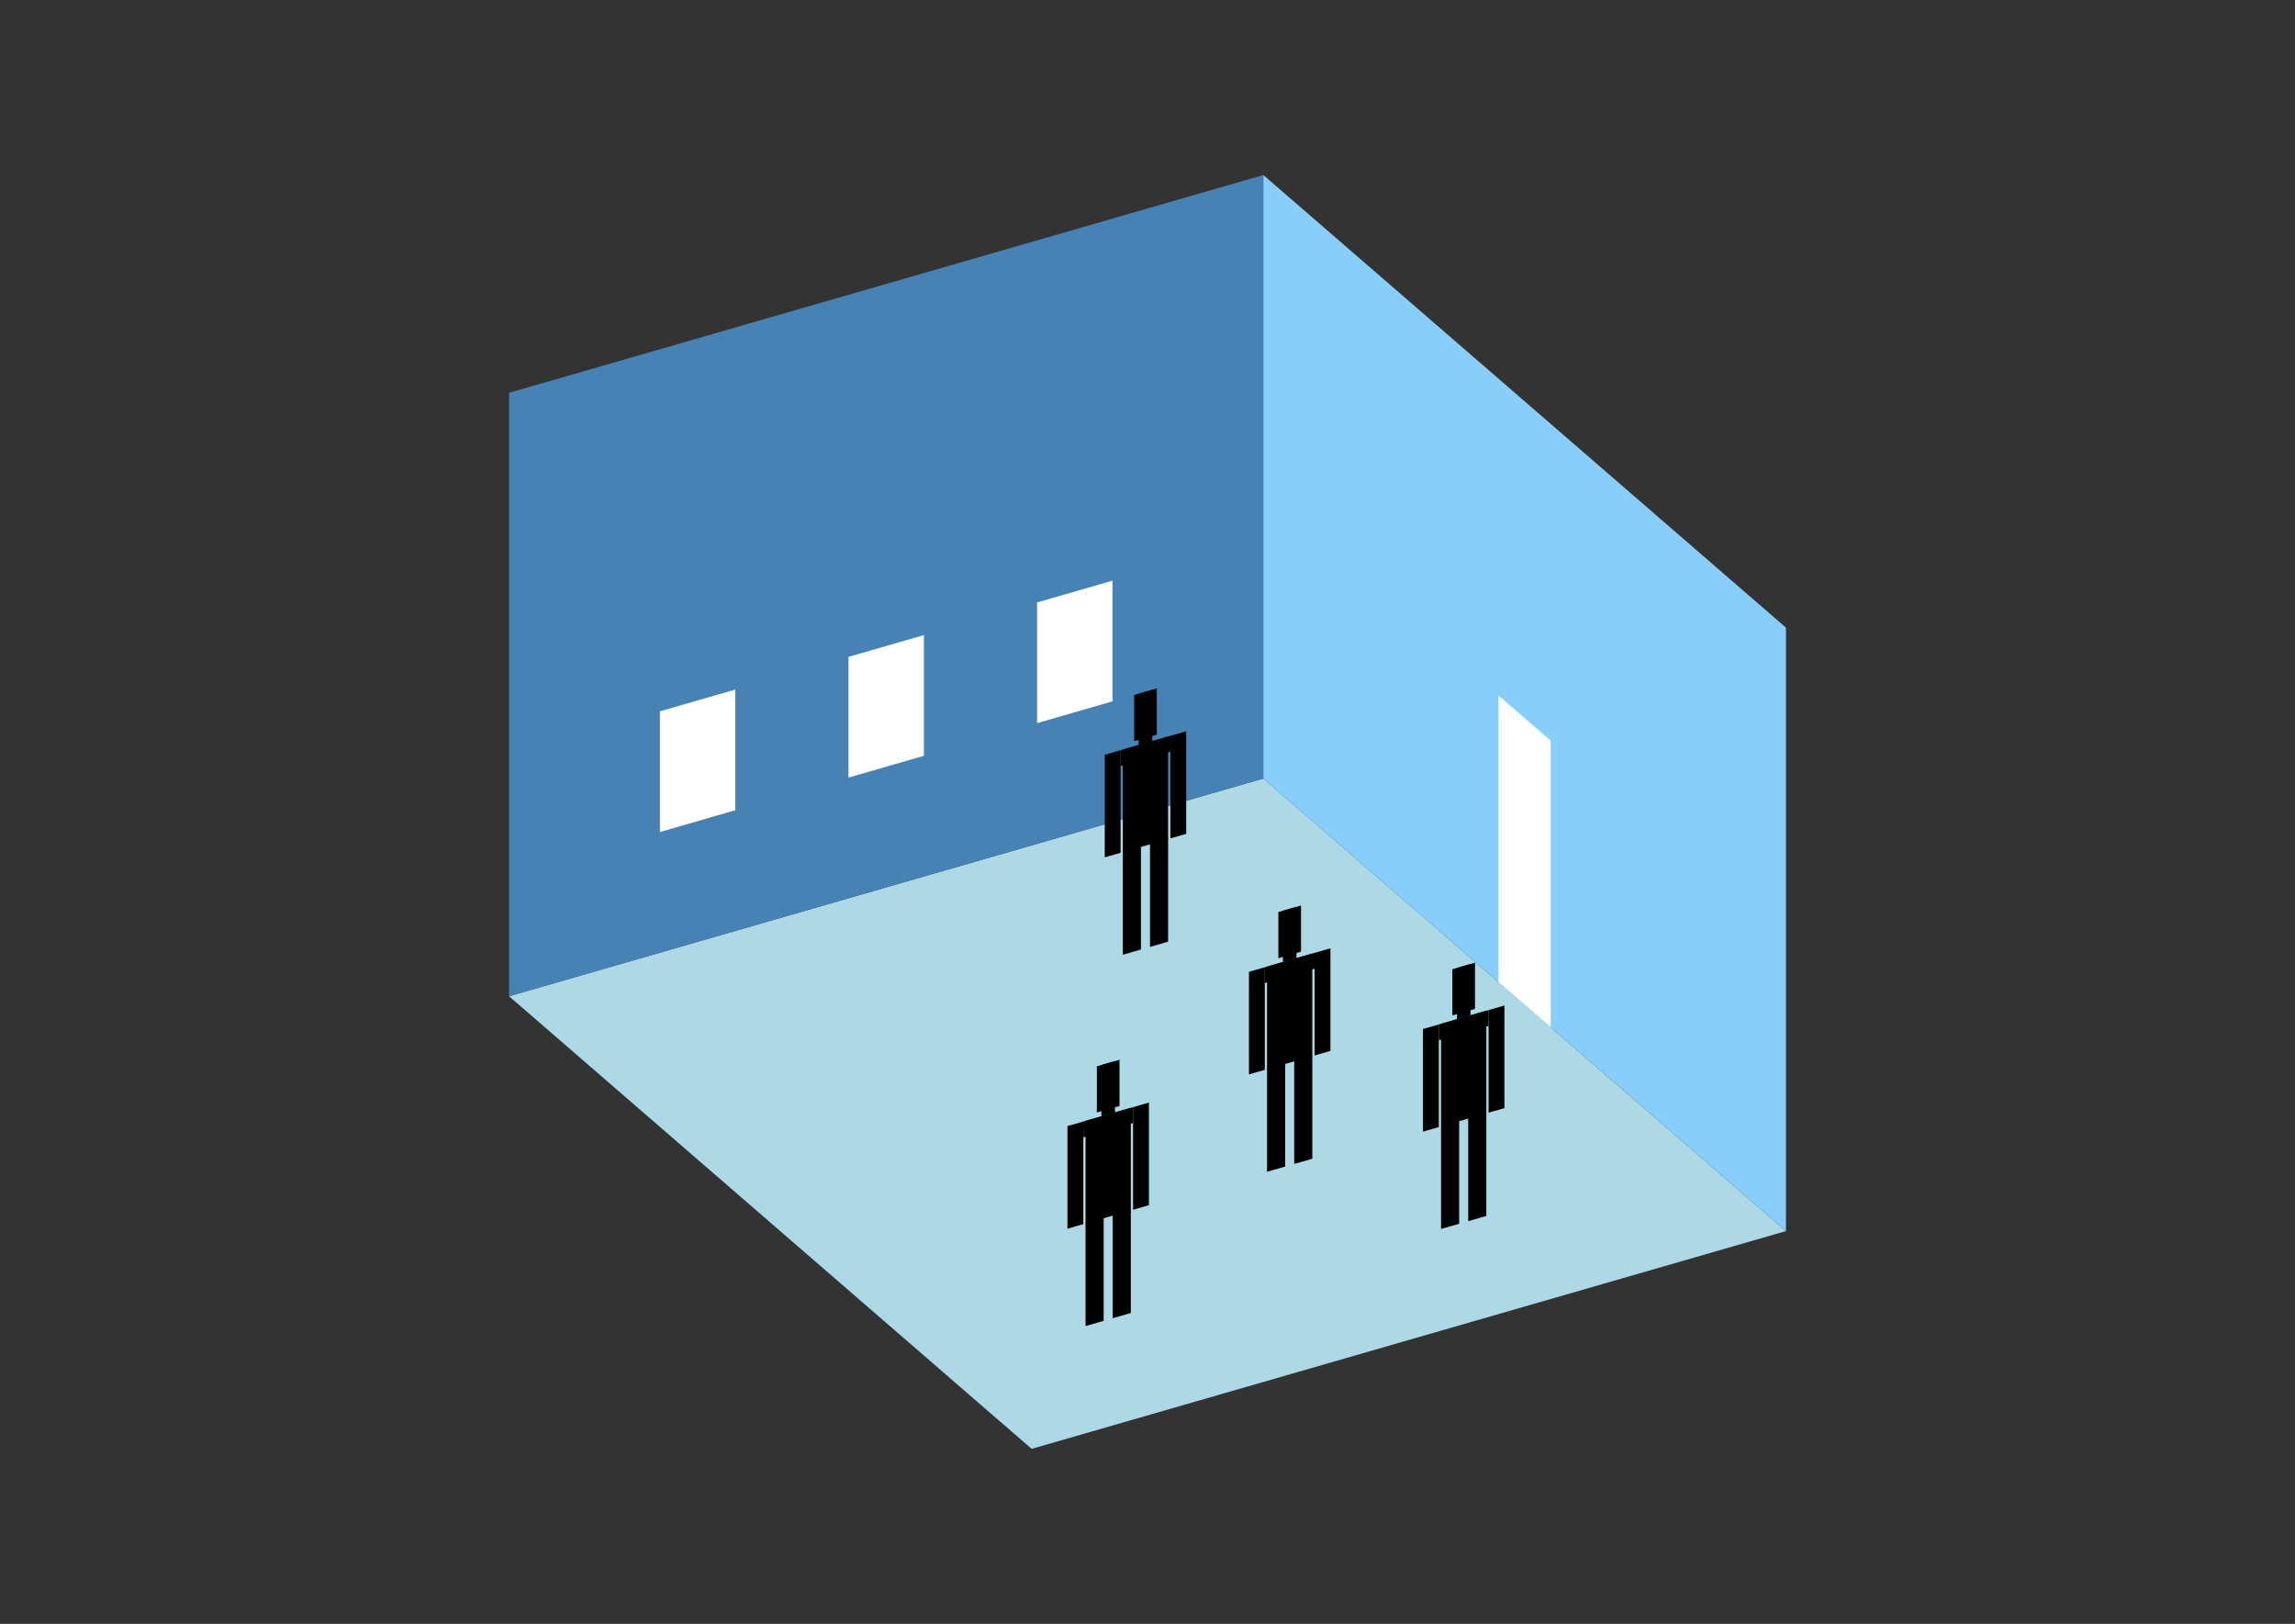 <?xml version="1.0" encoding="UTF-8"?>
<svg
  xmlns="http://www.w3.org/2000/svg"
  width="848"
  height="600"
  style="background-color:white"
>
  <rect width="100%" height="100%" fill="#333333" stroke="none"/>
  <polygon fill="lightblue" points="381.193,535.328 188.095,368.1 466.807,287.643 659.905,454.87" />
  <polygon fill="steelblue" points="188.095,368.1 188.095,145.13 466.807,64.672 466.807,287.643" />
  <polygon fill="lightskyblue" points="659.905,454.87 659.905,231.9 466.807,64.672 466.807,287.643" />
  <polygon fill="white" points="573.011,379.618 573.011,273.707 553.701,256.984 553.701,362.895" />
  <polygon fill="white" points="243.837,307.414 243.837,262.82 271.709,254.775 271.709,299.369" />
  <polygon fill="white" points="313.515,287.3 313.515,242.706 341.387,234.66 341.387,279.254" />
  <polygon fill="white" points="383.194,267.186 383.194,222.592 411.065,214.546 411.065,259.14" />
  <polygon fill="hsl(324.0,50.0%,72.092%)" points="414.891,352.76 414.891,314.476 421.58,312.545 421.58,350.829" />
  <polygon fill="hsl(324.0,50.0%,72.092%)" points="431.614,347.932 431.614,309.648 424.925,311.579 424.925,349.863" />
  <polygon fill="hsl(324.0,50.0%,72.092%)" points="408.202,316.786 408.202,278.881 414.055,277.191 414.055,315.096" />
  <polygon fill="hsl(324.0,50.0%,72.092%)" points="432.45,309.786 432.45,271.881 438.303,270.191 438.303,308.096" />
  <polygon fill="hsl(324.0,50.0%,72.092%)" points="414.055,283.044 414.055,277.191 432.45,271.881 432.45,277.734" />
  <polygon fill="hsl(324.0,50.0%,72.092%)" points="414.891,314.855 414.891,276.95 431.614,272.122 431.614,310.027" />
  <polygon fill="hsl(324.0,50.0%,72.092%)" points="419.072,273.848 419.072,256.791 427.433,254.377 427.433,271.434" />
  <polygon fill="hsl(324.0,50.0%,72.092%)" points="420.744,275.26 420.744,256.308 425.761,254.86 425.761,273.812" />
  <polygon fill="hsl(324.0,50.0%,50.66%)" points="468.178,432.952 468.178,394.668 474.867,392.737 474.867,431.021" />
  <polygon fill="hsl(324.0,50.0%,50.66%)" points="484.901,428.125 484.901,389.841 478.212,391.772 478.212,430.056" />
  <polygon fill="hsl(324.0,50.0%,50.66%)" points="461.489,396.978 461.489,359.074 467.342,357.384 467.342,395.289" />
  <polygon fill="hsl(324.0,50.0%,50.66%)" points="485.737,389.979 485.737,352.074 491.59,350.384 491.59,388.289" />
  <polygon fill="hsl(324.0,50.0%,50.66%)" points="467.342,363.237 467.342,357.384 485.737,352.074 485.737,357.927" />
  <polygon fill="hsl(324.0,50.0%,50.66%)" points="468.178,395.047 468.178,357.143 484.901,352.315 484.901,390.22" />
  <polygon fill="hsl(324.0,50.0%,50.66%)" points="472.359,354.04 472.359,336.983 480.72,334.57 480.72,351.627" />
  <polygon fill="hsl(324.0,50.0%,50.66%)" points="474.031,355.453 474.031,336.5 479.048,335.052 479.048,354.005" />
  <polygon fill="hsl(324.0,50.0%,42.218%)" points="401.115,489.958 401.115,451.674 407.804,449.743 407.804,488.027" />
  <polygon fill="hsl(324.0,50.0%,42.218%)" points="417.838,485.131 417.838,446.847 411.149,448.778 411.149,487.062" />
  <polygon fill="hsl(324.0,50.0%,42.218%)" points="394.426,453.984 394.426,416.079 400.279,414.39 400.279,452.294" />
  <polygon fill="hsl(324.0,50.0%,42.218%)" points="418.674,446.984 418.674,409.079 424.527,407.39 424.527,445.295" />
  <polygon fill="hsl(324.0,50.0%,42.218%)" points="400.279,420.243 400.279,414.39 418.674,409.079 418.674,414.932" />
  <polygon fill="hsl(324.0,50.0%,42.218%)" points="401.115,452.053 401.115,414.148 417.838,409.321 417.838,447.226" />
  <polygon fill="hsl(324.0,50.0%,42.218%)" points="405.296,411.046 405.296,393.989 413.657,391.575 413.657,408.632" />
  <polygon fill="hsl(324.0,50.0%,42.218%)" points="406.968,412.459 406.968,393.506 411.985,392.058 411.985,411.01" />
  <polygon fill="hsl(324.0,50.0%,41.758%)" points="532.471,454.088 532.471,415.804 539.161,413.873 539.161,452.157" />
  <polygon fill="hsl(324.0,50.0%,41.758%)" points="549.194,449.261 549.194,410.977 542.505,412.908 542.505,451.192" />
  <polygon fill="hsl(324.0,50.0%,41.758%)" points="525.782,418.114 525.782,380.21 531.635,378.52 531.635,416.425" />
  <polygon fill="hsl(324.0,50.0%,41.758%)" points="550.03,411.115 550.03,373.21 555.883,371.52 555.883,409.425" />
  <polygon fill="hsl(324.0,50.0%,41.758%)" points="531.635,384.373 531.635,378.52 550.03,373.21 550.03,379.063" />
  <polygon fill="hsl(324.0,50.0%,41.758%)" points="532.471,416.183 532.471,378.279 549.194,373.451 549.194,411.356" />
  <polygon fill="hsl(324.0,50.0%,41.758%)" points="536.652,375.176 536.652,358.119 545.014,355.705 545.014,372.763" />
  <polygon fill="hsl(324.0,50.0%,41.758%)" points="538.324,376.589 538.324,357.636 543.341,356.188 543.341,375.141" />
</svg>
